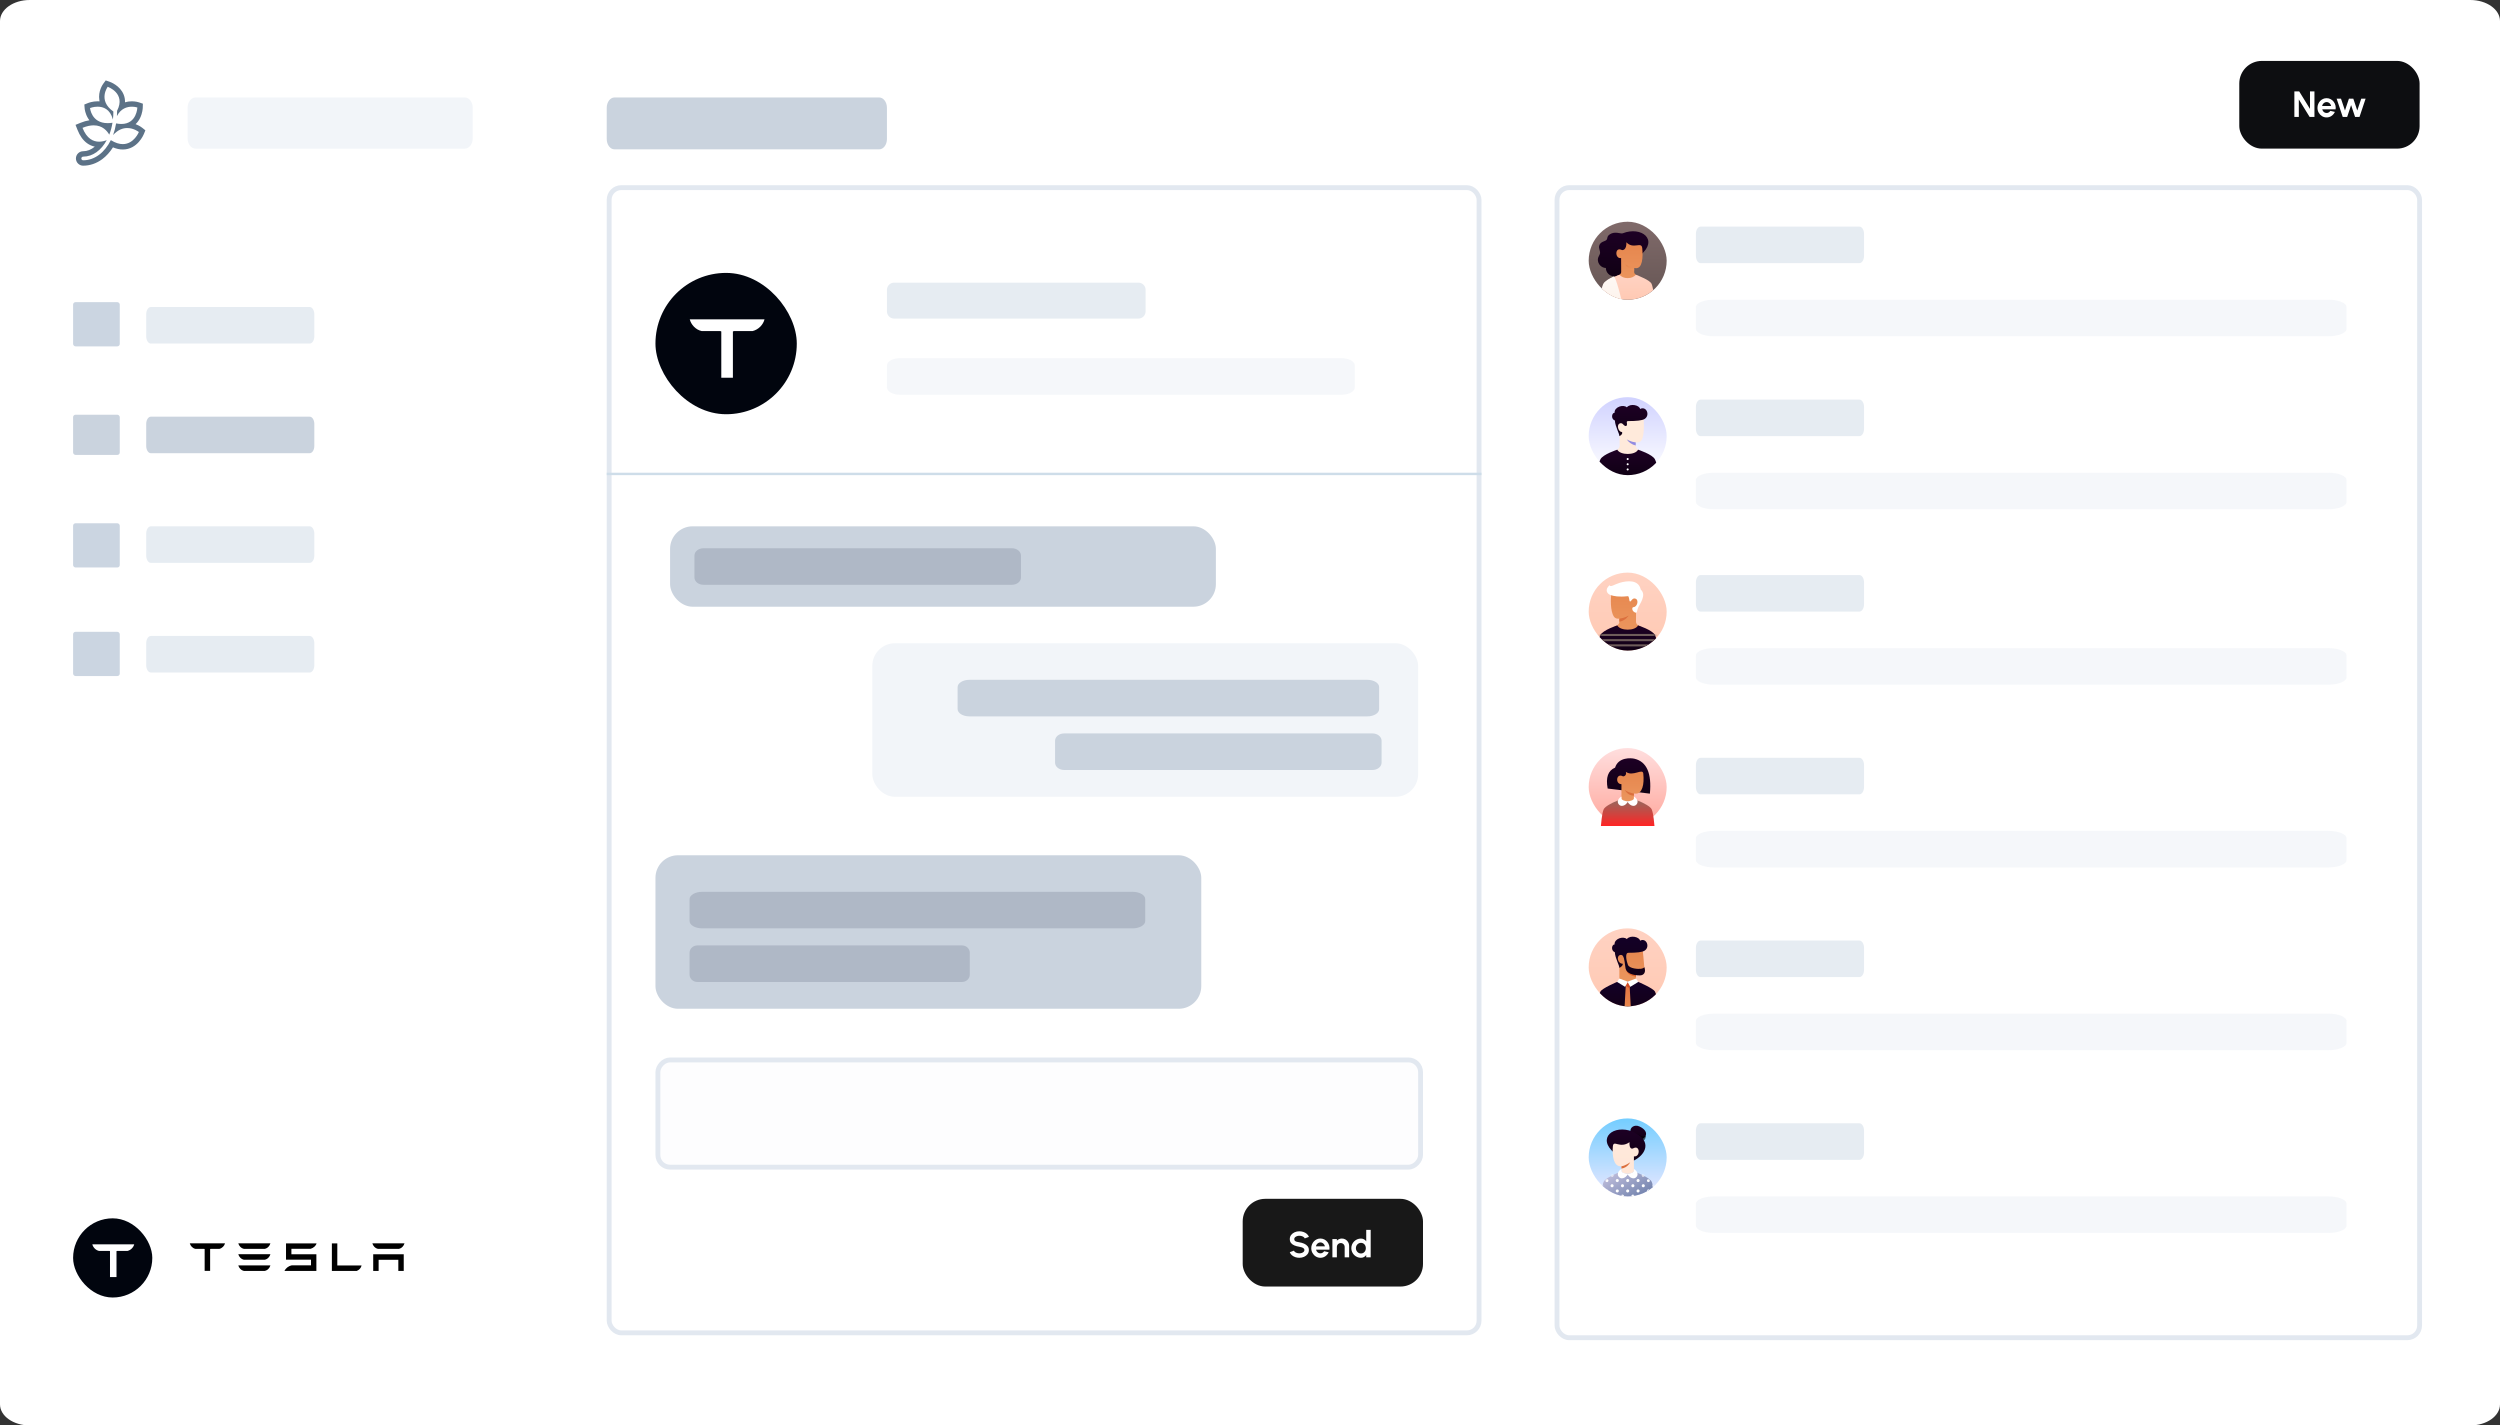 <svg width="1026" height="585" viewBox="0 0 1026 585" fill="none" xmlns="http://www.w3.org/2000/svg">
<rect x="0" y="0" width="1026" height="585" fill="#333333" stroke="none"/>
<path d="M1013.79 0H12.214C5.469 0 0 3.874 0 8.654V576.346C0 581.126 5.469 585 12.214 585H1013.79C1020.53 585 1026 581.126 1026 576.346V8.654C1026 3.874 1020.53 0 1013.79 0Z" fill="white"/>
<rect x="30" y="124" width="19.153" height="18.15" rx="1" fill="#CBD5E1"/>
<rect x="30" y="214.75" width="19.153" height="18.15" rx="1" fill="#CBD5E1"/>
<rect x="30" y="259.3" width="19.153" height="18.15" rx="1" fill="#CBD5E1"/>
<rect x="30" y="170.2" width="19.153" height="16.5" rx="1" fill="#CAD3DE"/>
<rect x="919" y="25" width="74" height="36" rx="9.254" fill="#0D0E11"/>
<path d="M941.607 48V37.5H943.587L948.02 44.693V37.5H949.85V48H947.877L943.437 40.807V48H941.607ZM954.839 48.195C954.149 48.195 953.519 48.017 952.949 47.663C952.384 47.307 951.931 46.83 951.591 46.23C951.256 45.63 951.089 44.968 951.089 44.242C951.089 43.697 951.186 43.188 951.381 42.712C951.576 42.233 951.844 41.812 952.184 41.453C952.529 41.087 952.929 40.803 953.384 40.597C953.839 40.392 954.324 40.29 954.839 40.29C955.424 40.29 955.959 40.415 956.444 40.665C956.934 40.91 957.349 41.248 957.689 41.678C958.029 42.108 958.276 42.597 958.431 43.148C958.586 43.697 958.621 44.273 958.536 44.873H953.054C953.124 45.153 953.239 45.405 953.399 45.63C953.559 45.85 953.761 46.028 954.006 46.163C954.251 46.292 954.529 46.36 954.839 46.365C955.159 46.37 955.449 46.295 955.709 46.14C955.974 45.98 956.194 45.765 956.369 45.495L958.236 45.93C957.931 46.595 957.476 47.14 956.871 47.565C956.266 47.985 955.589 48.195 954.839 48.195ZM952.994 43.5H956.684C956.629 43.2 956.511 42.93 956.331 42.69C956.156 42.445 955.939 42.25 955.679 42.105C955.419 41.96 955.139 41.888 954.839 41.888C954.539 41.888 954.261 41.96 954.006 42.105C953.751 42.245 953.534 42.438 953.354 42.682C953.179 42.922 953.059 43.195 952.994 43.5ZM963.275 48H961.46L958.955 40.5H960.747L962.375 45.352L963.995 40.5H965.802L967.422 45.352L969.05 40.5H970.842L968.337 48H966.522L964.895 43.125L963.275 48Z" fill="white"/>
<rect x="639" y="77" width="354" height="472" rx="5" stroke="#E2E8F0" stroke-width="2"/>
<path d="M763.083 93H697.917C696.858 93 696 94.343 696 96V105C696 106.657 696.858 108 697.917 108H763.083C764.142 108 765 106.657 765 105V96C765 94.343 764.142 93 763.083 93Z" fill="#E6ECF2"/>
<path d="M955.583 123H703.417C699.321 123 696 124.343 696 126V135C696 136.657 699.321 138 703.417 138H955.583C959.679 138 963 136.657 963 135V126C963 124.343 959.679 123 955.583 123Z" fill="#E6ECF2" fill-opacity="0.4"/>
<g clip-path="url(#clip0_124_540)">
<rect x="652" y="91" width="32" height="32" rx="16" fill="url(#paint0_linear_124_540)"/>
<path d="M665.151 113.28C666.075 111.744 668.196 108.8 673.246 104.663C680.866 98.42 673.674 92.71 665.948 95.751C665.121 96.077 662.831 94.774 660.709 96.146C659.341 97.031 659.873 97.725 659.34 98.419C658.808 99.113 656.753 99.072 656.303 100.873C656.036 101.94 656.774 103.058 656.675 103.861C656.577 104.665 655.798 105.389 655.761 106.449C655.745 106.897 655.817 107.343 655.974 107.763C656.13 108.183 656.368 108.568 656.673 108.896C656.979 109.224 657.346 109.489 657.753 109.675C658.161 109.861 658.601 109.965 659.049 109.981C659.053 110.867 659.399 111.716 660.014 112.353C660.63 112.989 661.467 113.363 662.352 113.396C662.919 113.417 663.483 113.295 663.991 113.042C664.495 113.506 664.927 113.652 665.151 113.28Z" fill="url(#paint1_linear_124_540)"/>
<path d="M665.333 111.693C665.333 110.733 665.3 105.998 665.302 105.918C662.666 106.307 662.72 101.293 665.386 102.52C665.973 102.893 667.626 102.52 667.466 99.427C670.346 102.52 673.69 98.912 673.977 101.852C674.368 105.867 673.974 110.068 671.48 110.068C671.207 110.065 670.935 110.038 670.666 109.987V111.693C670.666 112.76 672.586 113.293 672.586 113.293C672.586 113.293 669.27 116.419 667.893 116.401C666.516 116.384 663.413 113.293 663.413 113.293C663.413 113.293 665.333 112.76 665.333 111.693Z" fill="url(#paint2_linear_124_540)"/>
<path style="mix-blend-mode:multiply" opacity="0.7" d="M670.666 109.986C669.343 109.693 668.089 109.146 666.974 108.376C666.974 108.376 667.894 110.626 670.663 111.053L670.666 109.986Z" fill="url(#paint3_linear_124_540)"/>
<path d="M677.814 116.493C678.588 118.213 678.987 123.427 678.987 123.427H657.014C657.014 123.427 657.413 118.213 658.187 116.493C658.865 114.987 663.332 113.257 664.642 112.76C665.398 113.606 666.481 114.147 668 114.147C669.52 114.147 670.603 113.606 671.359 112.76C672.668 113.257 677.136 114.987 677.814 116.493Z" fill="url(#paint4_linear_124_540)"/>
<path d="M657.981 116.528C658.562 115.424 660.472 114.266 662.239 113.485C663.12 113.096 665.76 124.28 665.76 124.28H656.916C656.916 124.28 656.809 118.757 657.981 116.528Z" fill="url(#paint5_linear_124_540)"/>
</g>
<path d="M763.083 164H697.917C696.858 164 696 165.343 696 167V176C696 177.657 696.858 179 697.917 179H763.083C764.142 179 765 177.657 765 176V167C765 165.343 764.142 164 763.083 164Z" fill="#E6ECF2"/>
<path d="M127.083 261H61.917C60.858 261 60 262.343 60 264V273C60 274.657 60.858 276 61.917 276H127.083C128.142 276 129 274.657 129 273V264C129 262.343 128.142 261 127.083 261Z" fill="#E6ECF2"/>
<path d="M127.083 216H61.917C60.858 216 60 217.343 60 219V228C60 229.657 60.858 231 61.917 231H127.083C128.142 231 129 229.657 129 228V219C129 217.343 128.142 216 127.083 216Z" fill="#E6ECF2"/>
<path d="M127.083 171H61.917C60.858 171 60 172.343 60 174V183C60 184.657 60.858 186 61.917 186H127.083C128.142 186 129 184.657 129 183V174C129 172.343 128.142 171 127.083 171Z" fill="#CAD3DE"/>
<path d="M127.083 126H61.917C60.858 126 60 127.343 60 129V138C60 139.657 60.858 141 61.917 141H127.083C128.142 141 129 139.657 129 138V129C129 127.343 128.142 126 127.083 126Z" fill="#E6ECF2"/>
<path d="M955.583 194H703.417C699.321 194 696 195.343 696 197V206C696 207.657 699.321 209 703.417 209H955.583C959.679 209 963 207.657 963 206V197C963 195.343 959.679 194 955.583 194Z" fill="#E6ECF2" fill-opacity="0.4"/>
<path d="M763.083 236H697.917C696.858 236 696 237.343 696 239V248C696 249.657 696.858 251 697.917 251H763.083C764.142 251 765 249.657 765 248V239C765 237.343 764.142 236 763.083 236Z" fill="#E6ECF2"/>
<g clip-path="url(#clip1_124_540)">
<rect x="652" y="235" width="32" height="32" rx="16" fill="url(#paint6_linear_124_540)"/>
<path d="M664.587 255.137C664.574 256.133 663.756 256.887 662.133 257.377C664.089 258.799 666.045 259.937 668 259.937C669.956 259.937 671.911 258.799 673.867 257.377C672.255 256.886 671.437 256.154 671.413 255.18C671.413 255.006 671.425 251.191 671.432 249.526C672.961 247.545 672.399 245.222 671.92 245.28C671.333 245.351 666.245 240.523 665.269 240.275C664.293 240.027 661.813 240.827 661.387 243.053C660.96 245.28 660.782 250.893 662.4 253.133C662.861 253.771 663.597 254.019 664.587 253.88C664.588 254.346 664.587 255.137 664.587 255.137Z" fill="url(#paint7_linear_124_540)"/>
<path d="M664.587 253.88C666.934 253.613 668.427 252.6 668.427 252.6C668.427 252.6 667.147 254.733 664.587 255.16V253.88Z" fill="#DB6F3D"/>
<path d="M672.213 249.56C672.948 247.792 675.893 244.193 673.355 241.953C672.501 237.793 667.787 238.253 664.64 239.213C662.525 239.858 660.928 241.133 660.587 240.173C658.453 241.953 659.522 243.693 660.928 244.193C662.204 244.646 664.363 245.099 668.033 244.673C668.688 244.596 668.551 246.604 668.901 246.821C669.427 247.147 669.835 245.099 671.276 245.714C672.716 246.329 671.861 249.18 670.315 249.18C669.781 249.18 669.515 250.646 670.955 251.34C672 251.853 671.736 250.708 672.213 249.56Z" fill="white"/>
<path d="M679.2 260.633C680.216 262.698 680.8 267.46 680.8 267.46H655.2C655.2 267.46 655.785 262.697 656.8 260.633C657.815 258.569 663.744 256.654 663.744 256.654C664.887 259 671.158 259 672.253 256.653C672.253 256.653 678.185 258.568 679.2 260.633Z" fill="url(#paint8_linear_124_540)"/>
<mask id="mask0_124_540" style="mask-type:alpha" maskUnits="userSpaceOnUse" x="655" y="256" width="26" height="12">
<path d="M679.2 260.633C680.216 262.698 680.8 267.46 680.8 267.46H655.2C655.2 267.46 655.785 262.697 656.8 260.633C657.815 258.569 663.744 256.654 663.744 256.654C664.887 259 671.158 259 672.253 256.653C672.253 256.653 678.185 258.568 679.2 260.633Z" fill="url(#paint9_linear_124_540)"/>
</mask>
<g mask="url(#mask0_124_540)">
<path d="M654.134 265.293V264.44H681.867V265.293H654.134ZM654.134 263.16V262.307H681.867V263.16H654.134ZM654.134 261.027V260.173H681.867V261.027H654.134Z" fill="#6E5C5A"/>
</g>
</g>
<path d="M955.583 266H703.417C699.321 266 696 267.343 696 269V278C696 279.657 699.321 281 703.417 281H955.583C959.679 281 963 279.657 963 278V269C963 267.343 959.679 266 955.583 266Z" fill="#E6ECF2" fill-opacity="0.4"/>
<rect x="652" y="307" width="32" height="32" rx="16" fill="url(#paint10_linear_124_540)"/>
<path d="M677.814 332.067C678.596 333.56 678.987 339 678.987 339H657.014C657.014 339 657.405 333.56 658.187 332.067C659.36 329.827 668 326.947 668 326.947C668 326.947 676.64 329.827 677.814 332.067Z" fill="url(#paint11_linear_124_540)"/>
<path d="M677.117 325.711L659.788 323.616C658.934 319.081 659.947 316.224 662.828 315.044C664.16 310.68 669.344 311.035 670.813 311.391C675.813 312.601 677.914 317.375 677.117 325.711Z" fill="url(#paint12_linear_124_540)"/>
<path d="M665.441 328.227V321.827C662.772 321.787 663.292 317.162 665.974 318.573C666.454 318.787 667.681 318.2 667.254 316.76C670.134 318.893 674.147 315.149 674.401 317.453C674.899 321.988 673.935 325.715 671.376 325.715C671.103 325.725 670.83 325.709 670.561 325.667V328.227C669.726 328.724 668.89 328.973 668.055 328.973C667.22 328.973 666.349 328.724 665.441 328.227Z" fill="url(#paint13_linear_124_540)"/>
<path d="M670.56 325.667V326.52C668.96 326.52 667.716 325.756 666.827 324.227C667.894 324.938 669.138 325.418 670.56 325.667Z" fill="#DB6F3D"/>
<path d="M667.997 328.864C668.727 328.829 670.561 328.452 670.561 327.636V326.947C670.756 326.947 671.316 327.409 671.604 327.8C672.743 329.347 671.48 330.733 670.45 330.733C669.15 330.733 668.289 329.647 668.001 329.125C667.713 329.648 666.851 330.733 665.551 330.733C664.521 330.733 663.258 329.347 664.397 327.8C664.685 327.409 665.245 326.947 665.441 326.947V327.636C665.441 328.452 667.226 328.829 667.997 328.864Z" fill="white"/>
<path d="M763.083 311H697.917C696.858 311 696 312.343 696 314V323C696 324.657 696.858 326 697.917 326H763.083C764.142 326 765 324.657 765 323V314C765 312.343 764.142 311 763.083 311Z" fill="#E6ECF2"/>
<path d="M955.583 341H703.417C699.321 341 696 342.343 696 344V353C696 354.657 699.321 356 703.417 356H955.583C959.679 356 963 354.657 963 353V344C963 342.343 959.679 341 955.583 341Z" fill="#E6ECF2" fill-opacity="0.4"/>
<g clip-path="url(#clip2_124_540)">
<rect x="652" y="381" width="32" height="32" rx="16" fill="url(#paint14_linear_124_540)"/>
<path d="M671.413 399.773V402.12C671.413 402.352 668 403.056 668 403.056C668 403.056 664.587 402.451 664.587 402.12C664.587 401.493 664.599 398.344 664.587 395.42C663.058 393.439 663.058 392.2 664.267 390.92C665.475 389.64 674.08 389 674.08 389C674.08 389 674.725 395.209 674.827 396.893C674.867 397.571 675.307 399.773 673.6 399.773H671.413Z" fill="url(#paint15_linear_124_540)"/>
<path d="M671.413 399.573V400.857C669.127 400.45 667.812 399.591 667.467 398.28C668.462 398.956 669.742 399.382 671.307 399.56C671.342 399.564 671.378 399.568 671.413 399.573Z" fill="#DE6530"/>
<path d="M679.2 406.953C679.877 408.33 680.411 410.605 680.8 413.78H655.2C655.59 410.605 656.123 408.329 656.8 406.953C657.475 405.581 663.734 402.941 663.734 402.941L672.267 402.941C672.267 402.941 678.527 405.584 679.2 406.953Z" fill="url(#paint16_linear_124_540)"/>
<path d="M668.746 403.613L669.28 413.427H666.72L667.253 403.613C667.253 403.613 667.751 403.08 668 403.08C668.249 403.08 668.746 403.613 668.746 403.613Z" fill="url(#paint17_linear_124_540)"/>
<path d="M668.854 405.599L667.197 404.642L667.253 403.613C667.585 403.258 667.834 403.08 668 403.08C668.166 403.08 668.415 403.258 668.746 403.613L668.854 405.599Z" fill="#D24B24"/>
<path d="M668 403.079L666.934 405L663.627 402.973L664.587 401.587L668 402.848L671.414 401.587L672.374 402.973L669.067 405L668 403.079Z" fill="white"/>
<path d="M665.976 392.222C665.637 391.931 665.225 391.735 664.642 392.037C663.261 392.754 664.177 395.521 665.723 395.467C666.256 395.449 666.012 396.511 664.587 397.213C664.587 396.093 662.88 393.32 662.731 390.795C661.014 390.156 661.44 387.597 662.619 387.597C662.431 385.251 666.187 384.04 667.641 385.386C669.12 383.613 672.854 384.52 673.079 386.058C675.646 384.687 677.334 388.626 674.93 390.156C673.941 390.785 671.627 391.024 668.287 391.024C666.684 391.024 667.606 394.776 668.107 395.987C668.747 397.533 672.32 397.747 673.44 397.587C674.315 397.462 674.774 397.107 674.827 396.893C675.627 399.027 674.614 400.307 673.014 400.307C670.294 400.307 667.574 399.507 667.147 397.533C666.807 395.963 666.826 393.428 665.976 392.222Z" fill="url(#paint18_linear_124_540)"/>
</g>
<path d="M763.083 386H697.917C696.858 386 696 387.343 696 389V398C696 399.657 696.858 401 697.917 401H763.083C764.142 401 765 399.657 765 398V389C765 387.343 764.142 386 763.083 386Z" fill="#E6ECF2"/>
<path d="M955.583 416H703.417C699.321 416 696 417.343 696 419V428C696 429.657 699.321 431 703.417 431H955.583C959.679 431 963 429.657 963 428V419C963 417.343 959.679 416 955.583 416Z" fill="#E6ECF2" fill-opacity="0.4"/>
<g clip-path="url(#clip3_124_540)">
<rect x="652" y="459" width="32" height="32" rx="16" fill="url(#paint19_linear_124_540)"/>
<path d="M677.814 484.92C678.596 486.413 678.987 491.853 678.987 491.853H657.014C657.014 491.853 657.405 486.413 658.187 484.92C659.36 482.68 668 479.8 668 479.8C668 479.8 676.64 482.68 677.814 484.92Z" fill="url(#paint20_linear_124_540)"/>
<mask id="mask1_124_540" style="mask-type:alpha" maskUnits="userSpaceOnUse" x="657" y="479" width="22" height="13">
<path d="M677.814 484.92C678.596 486.413 678.987 491.853 678.987 491.853H657.014C657.014 491.853 657.405 486.413 658.187 484.92C659.36 482.68 668 479.8 668 479.8C668 479.8 676.64 482.68 677.814 484.92Z" fill="url(#paint21_linear_124_540)"/>
</mask>
<g mask="url(#mask1_124_540)">
<path d="M678.027 490.893C678.027 490.767 678.064 490.643 678.135 490.538C678.205 490.432 678.305 490.35 678.422 490.302C678.539 490.254 678.667 490.241 678.792 490.266C678.916 490.29 679.03 490.351 679.119 490.441C679.209 490.53 679.27 490.644 679.294 490.768C679.319 490.893 679.306 491.021 679.258 491.138C679.21 491.255 679.128 491.355 679.022 491.425C678.917 491.496 678.793 491.533 678.667 491.533C678.497 491.533 678.334 491.466 678.214 491.346C678.094 491.226 678.027 491.063 678.027 490.893V490.893ZM673.76 490.893C673.76 490.767 673.798 490.643 673.868 490.538C673.938 490.432 674.038 490.35 674.155 490.302C674.272 490.254 674.401 490.241 674.525 490.266C674.649 490.29 674.763 490.351 674.853 490.441C674.942 490.53 675.003 490.644 675.028 490.768C675.052 490.893 675.04 491.021 674.991 491.138C674.943 491.255 674.861 491.355 674.756 491.425C674.65 491.496 674.527 491.533 674.4 491.533C674.23 491.533 674.068 491.466 673.947 491.346C673.827 491.226 673.76 491.063 673.76 490.893ZM669.493 490.893C669.493 490.767 669.531 490.643 669.601 490.538C669.672 490.432 669.771 490.35 669.888 490.302C670.005 490.254 670.134 490.241 670.258 490.266C670.382 490.29 670.496 490.351 670.586 490.441C670.675 490.53 670.736 490.644 670.761 490.768C670.786 490.893 670.773 491.021 670.725 491.138C670.676 491.255 670.594 491.355 670.489 491.425C670.384 491.496 670.26 491.533 670.133 491.533C669.964 491.533 669.801 491.466 669.681 491.346C669.561 491.226 669.493 491.063 669.493 490.893ZM665.227 490.893C665.227 490.767 665.264 490.643 665.335 490.538C665.405 490.432 665.505 490.35 665.622 490.302C665.739 490.254 665.867 490.241 665.992 490.266C666.116 490.29 666.23 490.351 666.319 490.441C666.409 490.53 666.47 490.644 666.494 490.768C666.519 490.893 666.506 491.021 666.458 491.138C666.41 491.255 666.328 491.355 666.222 491.425C666.117 491.496 665.993 491.533 665.867 491.533C665.697 491.533 665.534 491.466 665.414 491.346C665.294 491.226 665.227 491.063 665.227 490.893ZM660.96 490.893C660.96 490.767 660.998 490.643 661.068 490.538C661.138 490.432 661.238 490.35 661.355 490.302C661.472 490.254 661.601 490.241 661.725 490.266C661.849 490.29 661.963 490.351 662.053 490.441C662.142 490.53 662.203 490.644 662.228 490.768C662.252 490.893 662.24 491.021 662.191 491.138C662.143 491.255 662.061 491.355 661.956 491.425C661.85 491.496 661.727 491.533 661.6 491.533C661.43 491.533 661.268 491.466 661.147 491.346C661.027 491.226 660.96 491.063 660.96 490.893ZM656.693 490.893C656.693 490.767 656.731 490.643 656.801 490.538C656.872 490.432 656.971 490.35 657.088 490.302C657.205 490.254 657.334 490.241 657.458 490.266C657.582 490.29 657.696 490.351 657.786 490.441C657.875 490.53 657.936 490.644 657.961 490.768C657.986 490.893 657.973 491.021 657.925 491.138C657.876 491.255 657.794 491.355 657.689 491.425C657.584 491.496 657.46 491.533 657.333 491.533C657.164 491.533 657.001 491.466 656.881 491.346C656.761 491.226 656.693 491.063 656.693 490.893V490.893ZM675.893 488.76C675.893 488.633 675.931 488.51 676.001 488.404C676.072 488.299 676.171 488.217 676.288 488.169C676.405 488.12 676.534 488.108 676.658 488.132C676.782 488.157 676.896 488.218 676.986 488.307C677.075 488.397 677.136 488.511 677.161 488.635C677.186 488.759 677.173 488.888 677.125 489.005C677.076 489.122 676.994 489.222 676.889 489.292C676.784 489.362 676.66 489.4 676.533 489.4C676.364 489.4 676.201 489.333 676.081 489.213C675.961 489.092 675.893 488.93 675.893 488.76ZM671.627 488.76C671.627 488.633 671.664 488.51 671.735 488.404C671.805 488.299 671.905 488.217 672.022 488.169C672.139 488.12 672.267 488.108 672.392 488.132C672.516 488.157 672.63 488.218 672.719 488.307C672.809 488.397 672.87 488.511 672.894 488.635C672.919 488.759 672.906 488.888 672.858 489.005C672.81 489.122 672.728 489.222 672.622 489.292C672.517 489.362 672.393 489.4 672.267 489.4C672.097 489.4 671.934 489.333 671.814 489.213C671.694 489.092 671.627 488.93 671.627 488.76ZM667.36 488.76C667.36 488.633 667.398 488.51 667.468 488.404C667.538 488.299 667.638 488.217 667.755 488.169C667.872 488.12 668.001 488.108 668.125 488.132C668.249 488.157 668.363 488.218 668.453 488.307C668.542 488.397 668.603 488.511 668.628 488.635C668.652 488.759 668.64 488.888 668.591 489.005C668.543 489.122 668.461 489.222 668.356 489.292C668.25 489.362 668.127 489.4 668 489.4C667.83 489.4 667.668 489.333 667.547 489.213C667.427 489.092 667.36 488.93 667.36 488.76V488.76ZM663.093 488.76C663.093 488.633 663.131 488.51 663.201 488.404C663.272 488.299 663.371 488.217 663.488 488.169C663.605 488.12 663.734 488.108 663.858 488.132C663.982 488.157 664.096 488.218 664.186 488.307C664.275 488.397 664.336 488.511 664.361 488.635C664.386 488.759 664.373 488.888 664.325 489.005C664.276 489.122 664.194 489.222 664.089 489.292C663.984 489.362 663.86 489.4 663.733 489.4C663.564 489.4 663.401 489.333 663.281 489.213C663.161 489.092 663.093 488.93 663.093 488.76ZM658.827 488.76C658.827 488.633 658.864 488.51 658.935 488.404C659.005 488.299 659.105 488.217 659.222 488.169C659.339 488.12 659.467 488.108 659.592 488.132C659.716 488.157 659.83 488.218 659.919 488.307C660.009 488.397 660.07 488.511 660.094 488.635C660.119 488.759 660.106 488.888 660.058 489.005C660.01 489.122 659.928 489.222 659.822 489.292C659.717 489.362 659.593 489.4 659.467 489.4C659.297 489.4 659.134 489.333 659.014 489.213C658.894 489.092 658.827 488.93 658.827 488.76ZM678.027 486.627C678.027 486.5 678.064 486.376 678.135 486.271C678.205 486.166 678.305 486.084 678.422 486.035C678.539 485.987 678.667 485.974 678.792 485.999C678.916 486.024 679.03 486.085 679.119 486.174C679.209 486.264 679.27 486.378 679.294 486.502C679.319 486.626 679.306 486.755 679.258 486.872C679.21 486.989 679.128 487.088 679.022 487.159C678.917 487.229 678.793 487.267 678.667 487.267C678.497 487.267 678.334 487.199 678.214 487.079C678.094 486.959 678.027 486.796 678.027 486.627V486.627ZM673.76 486.627C673.76 486.5 673.798 486.376 673.868 486.271C673.938 486.166 674.038 486.084 674.155 486.035C674.272 485.987 674.401 485.974 674.525 485.999C674.649 486.024 674.763 486.085 674.853 486.174C674.942 486.264 675.003 486.378 675.028 486.502C675.052 486.626 675.04 486.755 674.991 486.872C674.943 486.989 674.861 487.088 674.756 487.159C674.65 487.229 674.527 487.267 674.4 487.267C674.23 487.267 674.068 487.199 673.947 487.079C673.827 486.959 673.76 486.796 673.76 486.627ZM669.493 486.627C669.493 486.5 669.531 486.376 669.601 486.271C669.672 486.166 669.771 486.084 669.888 486.035C670.005 485.987 670.134 485.974 670.258 485.999C670.382 486.024 670.496 486.085 670.586 486.174C670.675 486.264 670.736 486.378 670.761 486.502C670.786 486.626 670.773 486.755 670.725 486.872C670.676 486.989 670.594 487.088 670.489 487.159C670.384 487.229 670.26 487.267 670.133 487.267C669.964 487.267 669.801 487.199 669.681 487.079C669.561 486.959 669.493 486.796 669.493 486.627ZM665.227 486.627C665.227 486.5 665.264 486.376 665.335 486.271C665.405 486.166 665.505 486.084 665.622 486.035C665.739 485.987 665.867 485.974 665.992 485.999C666.116 486.024 666.23 486.085 666.319 486.174C666.409 486.264 666.47 486.378 666.494 486.502C666.519 486.626 666.506 486.755 666.458 486.872C666.41 486.989 666.328 487.088 666.222 487.159C666.117 487.229 665.993 487.267 665.867 487.267C665.697 487.267 665.534 487.199 665.414 487.079C665.294 486.959 665.227 486.796 665.227 486.627ZM660.96 486.627C660.96 486.5 660.998 486.376 661.068 486.271C661.138 486.166 661.238 486.084 661.355 486.035C661.472 485.987 661.601 485.974 661.725 485.999C661.849 486.024 661.963 486.085 662.053 486.174C662.142 486.264 662.203 486.378 662.228 486.502C662.252 486.626 662.24 486.755 662.191 486.872C662.143 486.989 662.061 487.088 661.956 487.159C661.85 487.229 661.727 487.267 661.6 487.267C661.43 487.267 661.268 487.199 661.147 487.079C661.027 486.959 660.96 486.796 660.96 486.627ZM656.693 486.627C656.693 486.5 656.731 486.376 656.801 486.271C656.872 486.166 656.971 486.084 657.088 486.035C657.205 485.987 657.334 485.974 657.458 485.999C657.582 486.024 657.696 486.085 657.786 486.174C657.875 486.264 657.936 486.378 657.961 486.502C657.986 486.626 657.973 486.755 657.925 486.872C657.876 486.989 657.794 487.088 657.689 487.159C657.584 487.229 657.46 487.267 657.333 487.267C657.164 487.267 657.001 487.199 656.881 487.079C656.761 486.959 656.693 486.796 656.693 486.627V486.627ZM675.893 484.493C675.893 484.367 675.931 484.243 676.001 484.138C676.072 484.032 676.171 483.95 676.288 483.902C676.405 483.854 676.534 483.841 676.658 483.866C676.782 483.89 676.896 483.951 676.986 484.041C677.075 484.13 677.136 484.244 677.161 484.368C677.186 484.493 677.173 484.621 677.125 484.738C677.076 484.855 676.994 484.955 676.889 485.025C676.784 485.096 676.66 485.133 676.533 485.133C676.364 485.133 676.201 485.066 676.081 484.946C675.961 484.826 675.893 484.663 675.893 484.493ZM671.627 484.493C671.627 484.367 671.664 484.243 671.735 484.138C671.805 484.032 671.905 483.95 672.022 483.902C672.139 483.854 672.267 483.841 672.392 483.866C672.516 483.89 672.63 483.951 672.719 484.041C672.809 484.13 672.87 484.244 672.894 484.368C672.919 484.493 672.906 484.621 672.858 484.738C672.81 484.855 672.728 484.955 672.622 485.025C672.517 485.096 672.393 485.133 672.267 485.133C672.097 485.133 671.934 485.066 671.814 484.946C671.694 484.826 671.627 484.663 671.627 484.493ZM667.36 484.493C667.36 484.367 667.398 484.243 667.468 484.138C667.538 484.032 667.638 483.95 667.755 483.902C667.872 483.854 668.001 483.841 668.125 483.866C668.249 483.89 668.363 483.951 668.453 484.041C668.542 484.13 668.603 484.244 668.628 484.368C668.652 484.493 668.64 484.621 668.591 484.738C668.543 484.855 668.461 484.955 668.356 485.025C668.25 485.096 668.127 485.133 668 485.133C667.83 485.133 667.668 485.066 667.547 484.946C667.427 484.826 667.36 484.663 667.36 484.493V484.493ZM663.093 484.493C663.093 484.367 663.131 484.243 663.201 484.138C663.272 484.032 663.371 483.95 663.488 483.902C663.605 483.854 663.734 483.841 663.858 483.866C663.982 483.89 664.096 483.951 664.186 484.041C664.275 484.13 664.336 484.244 664.361 484.368C664.386 484.493 664.373 484.621 664.325 484.738C664.276 484.855 664.194 484.955 664.089 485.025C663.984 485.096 663.86 485.133 663.733 485.133C663.564 485.133 663.401 485.066 663.281 484.946C663.161 484.826 663.093 484.663 663.093 484.493ZM658.827 484.493C658.827 484.367 658.864 484.243 658.935 484.138C659.005 484.032 659.105 483.95 659.222 483.902C659.339 483.854 659.467 483.841 659.592 483.866C659.716 483.89 659.83 483.951 659.919 484.041C660.009 484.13 660.07 484.244 660.094 484.368C660.119 484.493 660.106 484.621 660.058 484.738C660.01 484.855 659.928 484.955 659.822 485.025C659.717 485.096 659.593 485.133 659.467 485.133C659.297 485.133 659.134 485.066 659.014 484.946C658.894 484.826 658.827 484.663 658.827 484.493ZM678.027 482.36C678.027 482.233 678.064 482.11 678.135 482.004C678.205 481.899 678.305 481.817 678.422 481.769C678.539 481.72 678.667 481.708 678.792 481.732C678.916 481.757 679.03 481.818 679.119 481.907C679.209 481.997 679.27 482.111 679.294 482.235C679.319 482.359 679.306 482.488 679.258 482.605C679.21 482.722 679.128 482.822 679.022 482.892C678.917 482.962 678.793 483 678.667 483C678.497 483 678.334 482.933 678.214 482.813C678.094 482.692 678.027 482.53 678.027 482.36V482.36ZM673.76 482.36C673.76 482.233 673.798 482.11 673.868 482.004C673.938 481.899 674.038 481.817 674.155 481.769C674.272 481.72 674.401 481.708 674.525 481.732C674.649 481.757 674.763 481.818 674.853 481.907C674.942 481.997 675.003 482.111 675.028 482.235C675.052 482.359 675.04 482.488 674.991 482.605C674.943 482.722 674.861 482.822 674.756 482.892C674.65 482.962 674.527 483 674.4 483C674.23 483 674.068 482.933 673.947 482.813C673.827 482.692 673.76 482.53 673.76 482.36V482.36ZM660.96 482.36C660.96 482.233 660.998 482.11 661.068 482.004C661.138 481.899 661.238 481.817 661.355 481.769C661.472 481.72 661.601 481.708 661.725 481.732C661.849 481.757 661.963 481.818 662.053 481.907C662.142 481.997 662.203 482.111 662.228 482.235C662.252 482.359 662.24 482.488 662.191 482.605C662.143 482.722 662.061 482.822 661.956 482.892C661.85 482.962 661.727 483 661.6 483C661.43 483 661.268 482.933 661.147 482.813C661.027 482.692 660.96 482.53 660.96 482.36V482.36ZM656.693 482.36C656.693 482.233 656.731 482.11 656.801 482.004C656.872 481.899 656.971 481.817 657.088 481.769C657.205 481.72 657.334 481.708 657.458 481.732C657.582 481.757 657.696 481.818 657.786 481.907C657.875 481.997 657.936 482.111 657.961 482.235C657.986 482.359 657.973 482.488 657.925 482.605C657.876 482.722 657.794 482.822 657.689 482.892C657.584 482.962 657.46 483 657.333 483C657.164 483 657.001 482.933 656.881 482.813C656.761 482.692 656.693 482.53 656.693 482.36V482.36Z" fill="white"/>
</g>
<path d="M669.159 464.621C668.732 462.755 670.755 461.322 672.839 462.306C677.746 464.621 674.827 467.853 673.013 467.64C671.2 467.427 669.586 466.488 669.159 464.621Z" fill="url(#paint22_linear_124_540)"/>
<path opacity="0.6" d="M670.934 464.92C670.934 464.92 674.56 467.267 675.467 465.987C675.56 466.521 675.13 468.031 674.454 468.013C672.429 467.961 670.934 464.92 670.934 464.92Z" fill="black"/>
<path d="M670.347 476.387C668.055 477.487 667.721 477.428 662.667 473.293C655.04 467.053 662.24 461.347 669.973 464.387C678.347 468.067 675.541 473.891 670.347 476.387Z" fill="url(#paint23_linear_124_540)"/>
<path d="M670.56 480.76C669.778 482.04 666.222 482.04 665.44 480.76V478.627C665.44 478.627 665.092 478.637 664.854 478.627C662.358 478.52 661.525 474.506 661.916 470.492C662.203 467.552 664.694 471.587 668.747 468.76C668.587 471.853 669.92 471.533 670.507 471.16C673.174 469.933 673.196 474.962 670.56 474.573V480.76Z" fill="url(#paint24_linear_124_540)"/>
<path d="M665.441 478.626C666.88 478.519 669.027 477.015 669.027 477.015C669.027 477.015 668 479.212 665.441 479.586L665.441 478.626Z" fill="#DB6F3D"/>
<path d="M670.561 480.489V479.8C670.756 479.8 671.316 480.262 671.604 480.653C672.743 482.2 671.48 483.587 670.45 483.587C669.15 483.587 668.289 482.501 668.001 481.978C667.713 482.501 666.851 483.587 665.551 483.587C664.521 483.587 663.258 482.2 664.397 480.653C664.685 480.262 665.245 479.8 665.441 479.8V480.489C665.441 481.305 667.226 481.683 667.997 481.717C668.727 481.683 670.561 481.305 670.561 480.489Z" fill="white"/>
</g>
<path d="M763.083 461H697.917C696.858 461 696 462.343 696 464V473C696 474.657 696.858 476 697.917 476H763.083C764.142 476 765 474.657 765 473V464C765 462.343 764.142 461 763.083 461Z" fill="#E6ECF2"/>
<path d="M955.583 491H703.417C699.321 491 696 492.343 696 494V503C696 504.657 699.321 506 703.417 506H955.583C959.679 506 963 504.657 963 503V494C963 492.343 959.679 491 955.583 491Z" fill="#E6ECF2" fill-opacity="0.4"/>
<g clip-path="url(#clip4_124_540)">
<rect x="652" y="163" width="32" height="32" rx="16" fill="url(#paint25_linear_124_540)"/>
<path d="M671.307 181.56V182.84C671.307 184.547 673.76 185.293 673.76 185.293C673.76 185.293 670.934 187.427 668 187.427C665.067 187.427 662.24 185.293 662.24 185.293C662.24 185.293 664.713 184.547 664.694 182.84C664.674 181.133 664.687 180.131 664.674 177.207C663.146 175.225 663.244 173.895 664.08 172.96C666.88 169.827 674.507 170.893 674.507 170.893C674.507 170.893 675.219 178.573 673.6 180.813C672.907 181.773 671.307 181.56 671.307 181.56Z" fill="url(#paint26_linear_124_540)"/>
<path style="mix-blend-mode:multiply" opacity="0.6" d="M671.307 181.56C668.96 181.293 667.573 180.28 667.573 180.28C668.449 181.575 669.783 182.49 671.307 182.84V181.56Z" fill="url(#paint27_linear_124_540)"/>
<path d="M679.2 188.526C680.216 190.591 680.8 195.353 680.8 195.353H655.2C655.2 195.353 655.785 190.59 656.8 188.526C657.815 186.462 663.744 184.547 663.744 184.547C664.887 186.893 671.158 186.893 672.253 184.547C672.253 184.547 678.185 186.461 679.2 188.526Z" fill="url(#paint28_linear_124_540)"/>
<path d="M667.573 192.653C667.573 192.569 667.598 192.486 667.645 192.416C667.692 192.346 667.759 192.291 667.837 192.259C667.915 192.227 668 192.218 668.083 192.235C668.166 192.251 668.242 192.292 668.302 192.352C668.361 192.411 668.402 192.487 668.418 192.57C668.435 192.653 668.426 192.739 668.394 192.817C668.362 192.895 668.307 192.961 668.237 193.008C668.167 193.055 668.084 193.08 668 193.08C667.887 193.08 667.778 193.035 667.698 192.955C667.618 192.875 667.573 192.766 667.573 192.653ZM667.573 190.52C667.573 190.436 667.598 190.353 667.645 190.283C667.692 190.213 667.759 190.158 667.837 190.126C667.915 190.093 668 190.085 668.083 190.101C668.166 190.118 668.242 190.159 668.302 190.218C668.361 190.278 668.402 190.354 668.418 190.437C668.435 190.519 668.426 190.605 668.394 190.683C668.362 190.761 668.307 190.828 668.237 190.875C668.167 190.922 668.084 190.947 668 190.947C667.887 190.947 667.778 190.902 667.698 190.822C667.618 190.742 667.573 190.633 667.573 190.52ZM667.573 188.387C667.573 188.302 667.598 188.22 667.645 188.15C667.692 188.079 667.759 188.025 667.837 187.992C667.915 187.96 668 187.952 668.083 187.968C668.166 187.985 668.242 188.025 668.302 188.085C668.361 188.145 668.402 188.221 668.418 188.303C668.435 188.386 668.426 188.472 668.394 188.55C668.362 188.628 668.307 188.695 668.237 188.741C668.167 188.788 668.084 188.813 668 188.813C667.887 188.813 667.778 188.768 667.698 188.688C667.618 188.608 667.573 188.5 667.573 188.387V188.387Z" fill="white"/>
<path d="M665.991 174.009C665.651 173.718 665.239 173.521 664.657 173.824C663.275 174.541 664.321 177.293 665.547 177.293C665.867 177.293 666.026 178.298 664.602 179C664.602 177.88 662.895 175.107 662.746 172.582C661.028 171.942 661.455 169.384 662.634 169.384C662.446 167.038 666.202 165.827 667.656 167.173C669.135 165.4 672.868 166.307 673.094 167.845C675.661 166.474 677.348 170.413 674.945 171.942C673.956 172.572 671.642 172.811 668.302 172.811C667.797 172.811 667.515 172.937 667.656 173.56C667.929 174.768 667.295 175.529 665.991 174.009Z" fill="url(#paint29_linear_124_540)"/>
</g>
<path d="M360.806 40H252.194C250.43 40 249 41.907 249 44.259V57.037C249 59.389 250.43 61.296 252.194 61.296H360.806C362.57 61.296 364 59.389 364 57.037V44.259C364 41.907 362.57 40 360.806 40Z" fill="#CAD3DE"/>
<path d="M190.75 40H80.25C78.455 40 77 41.88 77 44.2V56.8C77 59.12 78.455 61 80.25 61H190.75C192.545 61 194 59.12 194 56.8V44.2C194 41.88 192.545 40 190.75 40Z" fill="#F2F5F9"/>
<rect x="250" y="77" width="357" height="470" rx="5" stroke="#E2E8F0" stroke-width="2"/>
<rect x="1" y="-1" width="313" height="44" rx="5" transform="matrix(1 0 0 -1 269 478)" fill="#E6ECF2" fill-opacity="0.1" stroke="#E2E8F0" stroke-width="2"/>
<rect x="510" y="492" width="74" height="36" rx="9.254" fill="#181818"/>
<rect x="275" y="216" width="224" height="33" rx="9.254" fill="#CAD3DE"/>
<path d="M415.278 225H288.722C286.666 225 285 226.343 285 228V237C285 238.657 286.666 240 288.722 240H415.278C417.334 240 419 238.657 419 237V228C419 226.343 417.334 225 415.278 225Z" fill="#AFB8C6"/>
<path d="M563.278 280H436.722C434.666 280 433 281.343 433 283V292C433 293.657 434.666 295 436.722 295H563.278C565.334 295 567 293.657 567 292V283C567 281.343 565.334 280 563.278 280Z" fill="#E6ECF2" fill-opacity="0.4"/>
<rect x="358" y="264" width="224" height="63" rx="9.254" fill="#F2F5F9"/>
<rect x="269" y="351" width="224" height="63" rx="9.254" fill="#CAD3DE"/>
<path d="M533.248 516.195C532.668 516.195 532.111 516.105 531.576 515.925C531.046 515.74 530.581 515.477 530.181 515.137C529.781 514.792 529.493 514.38 529.318 513.9L531.036 513.27C531.106 513.47 531.248 513.652 531.463 513.817C531.678 513.982 531.941 514.115 532.251 514.215C532.561 514.315 532.893 514.365 533.248 514.365C533.613 514.365 533.953 514.31 534.268 514.2C534.588 514.085 534.846 513.927 535.041 513.727C535.236 513.522 535.333 513.285 535.333 513.015C535.333 512.74 535.231 512.515 535.026 512.34C534.821 512.16 534.558 512.017 534.238 511.912C533.918 511.807 533.588 511.727 533.248 511.672C532.503 511.557 531.836 511.38 531.246 511.14C530.656 510.9 530.188 510.567 529.843 510.142C529.503 509.717 529.333 509.167 529.333 508.492C529.333 507.857 529.516 507.302 529.881 506.827C530.246 506.352 530.726 505.982 531.321 505.717C531.916 505.452 532.558 505.32 533.248 505.32C533.823 505.32 534.378 505.41 534.913 505.59C535.448 505.77 535.916 506.032 536.316 506.377C536.721 506.722 537.011 507.137 537.186 507.622L535.461 508.245C535.391 508.045 535.248 507.863 535.033 507.698C534.818 507.532 534.556 507.402 534.246 507.307C533.936 507.207 533.603 507.157 533.248 507.157C532.893 507.152 532.556 507.21 532.236 507.33C531.921 507.445 531.663 507.602 531.463 507.802C531.263 508.002 531.163 508.232 531.163 508.492C531.163 508.827 531.256 509.08 531.441 509.25C531.631 509.42 531.883 509.545 532.198 509.625C532.513 509.7 532.863 509.77 533.248 509.835C533.948 509.945 534.596 510.13 535.191 510.39C535.786 510.65 536.263 510.997 536.623 511.432C536.983 511.862 537.163 512.39 537.163 513.015C537.163 513.65 536.983 514.207 536.623 514.687C536.263 515.162 535.786 515.532 535.191 515.797C534.596 516.063 533.948 516.195 533.248 516.195ZM541.894 516.195C541.204 516.195 540.574 516.017 540.004 515.662C539.439 515.307 538.987 514.83 538.647 514.23C538.312 513.63 538.144 512.967 538.144 512.242C538.144 511.697 538.242 511.187 538.437 510.712C538.632 510.232 538.899 509.812 539.239 509.452C539.584 509.087 539.984 508.802 540.439 508.597C540.894 508.392 541.379 508.29 541.894 508.29C542.479 508.29 543.014 508.415 543.499 508.665C543.989 508.91 544.404 509.247 544.744 509.677C545.084 510.107 545.332 510.597 545.487 511.147C545.642 511.697 545.677 512.272 545.592 512.872H540.109C540.179 513.152 540.294 513.405 540.454 513.63C540.614 513.85 540.817 514.027 541.062 514.162C541.307 514.292 541.584 514.36 541.894 514.365C542.214 514.37 542.504 514.295 542.764 514.14C543.029 513.98 543.249 513.765 543.424 513.495L545.292 513.93C544.987 514.595 544.532 515.14 543.927 515.565C543.322 515.985 542.644 516.195 541.894 516.195ZM540.049 511.5H543.739C543.684 511.2 543.567 510.93 543.387 510.69C543.212 510.445 542.994 510.25 542.734 510.105C542.474 509.96 542.194 509.887 541.894 509.887C541.594 509.887 541.317 509.96 541.062 510.105C540.807 510.245 540.589 510.437 540.409 510.682C540.234 510.922 540.114 511.195 540.049 511.5ZM553.682 511.26V516H551.852V511.74C551.852 511.445 551.78 511.177 551.635 510.937C551.49 510.692 551.295 510.5 551.05 510.36C550.81 510.215 550.542 510.142 550.247 510.142C549.952 510.142 549.682 510.215 549.437 510.36C549.197 510.5 549.005 510.692 548.86 510.937C548.72 511.177 548.65 511.445 548.65 511.74V516H546.82L546.812 508.5H548.642L548.65 509.167C548.905 508.897 549.21 508.685 549.565 508.53C549.92 508.37 550.302 508.29 550.712 508.29C551.257 508.29 551.755 508.425 552.205 508.695C552.655 508.96 553.012 509.317 553.277 509.767C553.547 510.212 553.682 510.71 553.682 511.26ZM560.7 504.75H562.53V516H560.7V515.062C560.46 515.397 560.157 515.67 559.792 515.88C559.427 516.09 559.005 516.195 558.525 516.195C557.98 516.195 557.47 516.093 556.995 515.887C556.52 515.682 556.1 515.4 555.735 515.04C555.375 514.675 555.092 514.255 554.887 513.78C554.682 513.305 554.58 512.795 554.58 512.25C554.58 511.705 554.682 511.195 554.887 510.72C555.092 510.245 555.375 509.827 555.735 509.467C556.1 509.102 556.52 508.817 556.995 508.612C557.47 508.407 557.98 508.305 558.525 508.305C559.005 508.305 559.427 508.41 559.792 508.62C560.157 508.825 560.46 509.097 560.7 509.437V504.75ZM558.547 514.432C558.937 514.432 559.282 514.335 559.582 514.14C559.882 513.945 560.117 513.682 560.287 513.352C560.457 513.017 560.542 512.65 560.542 512.25C560.542 511.845 560.457 511.477 560.287 511.147C560.117 510.812 559.88 510.547 559.575 510.352C559.275 510.157 558.932 510.06 558.547 510.06C558.162 510.06 557.81 510.16 557.49 510.36C557.175 510.555 556.922 510.817 556.732 511.147C556.547 511.477 556.455 511.845 556.455 512.25C556.455 512.655 556.55 513.022 556.74 513.352C556.93 513.682 557.182 513.945 557.497 514.14C557.817 514.335 558.167 514.432 558.547 514.432Z" fill="white"/>
<path d="M563.278 301H436.722C434.666 301 433 302.343 433 304V313C433 314.657 434.666 316 436.722 316H563.278C565.334 316 567 314.657 567 313V304C567 302.343 565.334 301 563.278 301Z" fill="#CAD3DE"/>
<path d="M561.194 279H397.806C395.152 279 393 280.343 393 282V291C393 292.657 395.152 294 397.806 294H561.194C563.848 294 566 292.657 566 291V282C566 280.343 563.848 279 561.194 279Z" fill="#CAD3DE"/>
<path d="M464.806 366H288.194C285.326 366 283 367.343 283 369V378C283 379.657 285.326 381 288.194 381H464.806C467.674 381 470 379.657 470 378V369C470 367.343 467.674 366 464.806 366Z" fill="#AFB8C6"/>
<path d="M394.806 388H286.194C284.43 388 283 389.343 283 391V400C283 401.657 284.43 403 286.194 403H394.806C396.57 403 398 401.657 398 400V391C398 389.343 396.57 388 394.806 388Z" fill="#AFB8C6"/>
<path d="M467.209 116H366.949C365.32 116 364 117.32 364 118.949V127.795C364 129.424 365.32 130.744 366.949 130.744H467.209C468.837 130.744 470.157 129.424 470.157 127.795V118.949C470.157 117.32 468.837 116 467.209 116Z" fill="#E6ECF2"/>
<path d="M550.667 147H369.333C366.388 147 364 148.343 364 150V159C364 160.657 366.388 162 369.333 162H550.667C553.612 162 556 160.657 556 159V150C556 148.343 553.612 147 550.667 147Z" fill="#E6ECF2" fill-opacity="0.4"/>
<line x1="249" y1="194.5" x2="608" y2="194.5" stroke="#CEDDE9"/>
<path d="M153.166 514.747V521.578H155.388V517.03H163.473V521.578H165.693V514.759L153.166 514.747ZM155.14 512.538H163.682C164.869 512.305 165.751 511.273 166 510.274H152.823C153.069 511.273 153.964 512.305 155.14 512.538ZM146.438 521.582C147.558 521.114 148.161 520.304 148.391 519.357H138.428L138.434 510.28L136.2 510.286V521.582H146.438ZM119.591 512.507H127.48C128.669 512.167 129.668 511.273 129.911 510.283H117.379V516.958H127.636V519.301L119.591 519.307C118.33 519.654 117.261 520.489 116.727 521.591L117.379 521.58H129.84V514.739H119.591V512.507ZM100.115 512.529H108.655C109.843 512.295 110.726 511.264 110.973 510.264H97.797C98.043 511.264 98.939 512.295 100.115 512.529ZM100.115 516.993H108.655C109.843 516.762 110.726 515.73 110.973 514.73H97.797C98.043 515.73 98.939 516.762 100.115 516.993ZM100.115 521.581H108.655C109.843 521.348 110.726 520.316 110.973 519.317H97.797C98.043 520.316 98.939 521.348 100.115 521.581ZM77.899 510.292C78.156 511.279 79.023 512.288 80.212 512.541H83.807L83.99 512.612V521.556H86.235V512.612L86.439 512.541H90.037C91.239 512.235 92.087 511.279 92.34 510.292V510.27H77.899V510.292Z" fill="black"/>
<path d="M44.203 35.622C44.203 35.622 51.788 38.225 48.052 45.474C48.03 45.519 48.042 45.794 48.042 45.895C48.047 46.489 48.018 47.072 47.986 47.656C49.62 44.452 52.22 43.79 54.093 43.79C55.414 43.79 56.372 44.12 56.372 44.12C56.372 44.12 56.17 50.879 49.822 50.879C49.164 50.879 48.441 50.808 47.645 50.648C47.372 52.337 46.96 53.935 46.413 55.42C48.41 53.216 50.458 52.544 52.217 52.544C54.96 52.544 56.993 54.181 56.993 54.181C56.993 54.181 55 59.143 50.393 59.143C49.001 59.143 47.372 58.69 45.486 57.51C42.992 62.543 38.889 65.779 34.142 65.786H34.137C33.714 65.786 33.378 65.454 33.378 65.038C33.378 64.622 33.714 64.282 34.14 64.282C38.09 64.277 41.553 61.659 43.806 57.518C42.958 57.848 41.859 58.148 40.671 58.148C38.317 58.148 35.618 56.964 33.859 52.465C35.633 51.736 37.154 51.441 38.453 51.441C42.063 51.441 43.961 53.718 44.841 55.272C45.432 53.77 45.881 52.128 46.162 50.377C45.445 50.49 44.784 50.539 44.173 50.539C37.469 50.539 36.957 44.339 36.957 44.339C36.957 44.339 38.342 43.783 40.079 43.783C42.334 43.783 45.181 44.723 46.342 49.05C46.455 48.025 46.532 46.974 46.527 45.898C46.527 45.856 46.514 45.758 46.497 45.745C40.042 41.214 44.2 35.625 44.2 35.625M43.387 33.002L42.421 34.303C42.189 34.613 40.183 37.44 40.772 41.084C40.799 41.256 40.834 41.429 40.87 41.599C40.612 41.579 40.348 41.569 40.079 41.569C37.975 41.569 36.311 42.214 36.129 42.286L34.611 42.896L34.746 44.524C34.763 44.738 34.953 46.664 36.168 48.611C36.321 48.858 36.493 49.109 36.688 49.36C35.515 49.54 34.285 49.889 33.016 50.411L31 51.239L31.794 53.268C32.757 55.733 34.086 57.589 35.742 58.786C36.708 59.483 37.765 59.95 38.904 60.184C37.452 61.401 35.818 62.061 34.135 62.063C32.496 62.063 31.158 63.395 31.158 65.035C31.158 66.675 32.493 68 34.135 68C36.912 67.995 39.623 67.064 41.982 65.306C43.638 64.073 45.127 62.423 46.361 60.47C47.739 61.059 49.087 61.357 50.391 61.357C56.429 61.357 58.945 55.265 59.049 55.004L59.66 53.482L58.383 52.453C58.216 52.317 57.2 51.532 55.638 50.953C56.365 50.278 56.979 49.453 57.462 48.488C58.494 46.422 58.581 44.408 58.588 44.187L58.637 42.556L57.092 42.025C56.959 41.978 55.736 41.574 54.09 41.574C53.104 41.574 52.173 41.714 51.303 41.985C51.34 40.887 51.155 39.831 50.748 38.821C49.255 35.105 45.358 33.677 44.92 33.527L43.387 33V33.002Z" fill="#5C7287"/>
<rect x="30" y="500" width="32.503" height="32.503" rx="16.252" fill="#01050E"/>
<path d="M40.645 513.381C39.23 513.08 38.199 511.88 37.894 510.705V510.679H55.074V510.705C54.774 511.88 53.764 513.018 52.334 513.381H48.053L47.811 513.466V524.107H45.14V513.466L44.922 513.381H40.645Z" fill="white"/>
<rect x="269" y="112" width="58" height="58" rx="29" fill="#01050E"/>
<path d="M287.996 135.878C285.471 135.341 283.631 133.199 283.086 131.103V131.057H313.743V131.103C313.207 133.199 311.407 135.23 308.853 135.878H301.215L300.782 136.03V155.018H296.017V136.03L295.628 135.878H287.996Z" fill="white"/>
<defs>
<linearGradient id="paint0_linear_124_540" x1="668" y1="91" x2="668" y2="123" gradientUnits="userSpaceOnUse">
<stop stop-color="#806A6A"/>
<stop offset="1" stop-color="#665654"/>
</linearGradient>
<linearGradient id="paint1_linear_124_540" x1="666.412" y1="94.77" x2="665.755" y2="113.524" gradientUnits="userSpaceOnUse">
<stop stop-color="#1D0024"/>
<stop offset="1" stop-color="#100014"/>
</linearGradient>
<linearGradient id="paint2_linear_124_540" x1="668.731" y1="99.427" x2="668.731" y2="116.402" gradientUnits="userSpaceOnUse">
<stop stop-color="#E6864E"/>
<stop offset="1" stop-color="#EB965E"/>
</linearGradient>
<linearGradient id="paint3_linear_124_540" x1="667.671" y1="108.879" x2="668.224" y2="111.368" gradientUnits="userSpaceOnUse">
<stop stop-color="#E68349"/>
<stop offset="1" stop-color="#F09960"/>
</linearGradient>
<linearGradient id="paint4_linear_124_540" x1="668" y1="123.427" x2="668" y2="112.76" gradientUnits="userSpaceOnUse">
<stop stop-color="#FFC9B3"/>
<stop offset="1" stop-color="#FFD2C2"/>
</linearGradient>
<linearGradient id="paint5_linear_124_540" x1="661.337" y1="124.28" x2="661.337" y2="113.475" gradientUnits="userSpaceOnUse">
<stop stop-color="#FCF2EB"/>
<stop offset="1" stop-color="#FFF9F5"/>
</linearGradient>
<linearGradient id="paint6_linear_124_540" x1="668" y1="267" x2="668" y2="235" gradientUnits="userSpaceOnUse">
<stop stop-color="#FFC9B3"/>
<stop offset="1" stop-color="#FFD2C2"/>
</linearGradient>
<linearGradient id="paint7_linear_124_540" x1="667.48" y1="240.232" x2="667.48" y2="259.937" gradientUnits="userSpaceOnUse">
<stop stop-color="#E6864E"/>
<stop offset="1" stop-color="#EB965E"/>
</linearGradient>
<linearGradient id="paint8_linear_124_540" x1="668" y1="256.653" x2="668" y2="267.46" gradientUnits="userSpaceOnUse">
<stop stop-color="#1D0024"/>
<stop offset="1" stop-color="#100014"/>
</linearGradient>
<linearGradient id="paint9_linear_124_540" x1="668" y1="256.653" x2="668" y2="267.46" gradientUnits="userSpaceOnUse">
<stop stop-color="#1D0024"/>
<stop offset="1" stop-color="#100014"/>
</linearGradient>
<linearGradient id="paint10_linear_124_540" x1="668" y1="307" x2="668" y2="339" gradientUnits="userSpaceOnUse">
<stop stop-color="#FFDEDE"/>
<stop offset="1" stop-color="#FFA89D"/>
</linearGradient>
<linearGradient id="paint11_linear_124_540" x1="668" y1="339" x2="668" y2="326.947" gradientUnits="userSpaceOnUse">
<stop stop-color="#FF2424"/>
<stop offset="0.823" stop-color="#9D645A"/>
<stop offset="1" stop-color="#FFD2C2"/>
<stop offset="1" stop-color="#4D2F2F"/>
</linearGradient>
<linearGradient id="paint12_linear_124_540" x1="668.388" y1="311.196" x2="668.388" y2="325.711" gradientUnits="userSpaceOnUse">
<stop stop-color="#1D0024"/>
<stop offset="1" stop-color="#100014"/>
</linearGradient>
<linearGradient id="paint13_linear_124_540" x1="669.105" y1="316.673" x2="669.105" y2="328.973" gradientUnits="userSpaceOnUse">
<stop stop-color="#E6864E"/>
<stop offset="1" stop-color="#EB965E"/>
</linearGradient>
<linearGradient id="paint14_linear_124_540" x1="668" y1="413" x2="668" y2="381" gradientUnits="userSpaceOnUse">
<stop stop-color="#FFC9B3"/>
<stop offset="1" stop-color="#FFD2C2"/>
</linearGradient>
<linearGradient id="paint15_linear_124_540" x1="669.152" y1="389" x2="669.152" y2="403.056" gradientUnits="userSpaceOnUse">
<stop stop-color="#E6864E"/>
<stop offset="1" stop-color="#EB965E"/>
</linearGradient>
<linearGradient id="paint16_linear_124_540" x1="668" y1="402.941" x2="668" y2="413.78" gradientUnits="userSpaceOnUse">
<stop stop-color="#130027"/>
<stop offset="1" stop-color="#130017"/>
</linearGradient>
<linearGradient id="paint17_linear_124_540" x1="668" y1="413.427" x2="668" y2="403.08" gradientUnits="userSpaceOnUse">
<stop stop-color="#E6864E"/>
<stop offset="1" stop-color="#E67240"/>
</linearGradient>
<linearGradient id="paint18_linear_124_540" x1="668.838" y1="384.413" x2="668.838" y2="400.307" gradientUnits="userSpaceOnUse">
<stop stop-color="#130027"/>
<stop offset="1" stop-color="#130017"/>
</linearGradient>
<linearGradient id="paint19_linear_124_540" x1="668" y1="491" x2="668" y2="459" gradientUnits="userSpaceOnUse">
<stop stop-color="#EBE8FF"/>
<stop offset="1" stop-color="#73CDFF"/>
</linearGradient>
<linearGradient id="paint20_linear_124_540" x1="676.504" y1="490.069" x2="668.059" y2="475.734" gradientUnits="userSpaceOnUse">
<stop stop-color="#7182AD"/>
<stop offset="1" stop-color="#C5C2DF"/>
</linearGradient>
<linearGradient id="paint21_linear_124_540" x1="676.504" y1="490.069" x2="668.059" y2="475.734" gradientUnits="userSpaceOnUse">
<stop stop-color="#E2834C"/>
<stop offset="1" stop-color="#DF6638"/>
</linearGradient>
<linearGradient id="paint22_linear_124_540" x1="672.322" y1="461.986" x2="672.322" y2="467.65" gradientUnits="userSpaceOnUse">
<stop stop-color="#1D0024"/>
<stop offset="1" stop-color="#100014"/>
</linearGradient>
<linearGradient id="paint23_linear_124_540" x1="667.354" y1="463.545" x2="667.354" y2="476.993" gradientUnits="userSpaceOnUse">
<stop stop-color="#1D0024"/>
<stop offset="1" stop-color="#100014"/>
</linearGradient>
<linearGradient id="paint24_linear_124_540" x1="667.173" y1="468.76" x2="667.173" y2="481.72" gradientUnits="userSpaceOnUse">
<stop stop-color="#FFE8DB"/>
<stop offset="1" stop-color="#FFE7D7"/>
</linearGradient>
<linearGradient id="paint25_linear_124_540" x1="668" y1="195" x2="668" y2="163" gradientUnits="userSpaceOnUse">
<stop stop-color="white"/>
<stop offset="1" stop-color="#D0D2FF"/>
</linearGradient>
<linearGradient id="paint26_linear_124_540" x1="668.451" y1="170.718" x2="668.451" y2="187.427" gradientUnits="userSpaceOnUse">
<stop stop-color="#FFEADB"/>
<stop offset="1" stop-color="#FFEADB"/>
</linearGradient>
<linearGradient id="paint27_linear_124_540" x1="670.601" y1="180.761" x2="669.947" y2="183.237" gradientUnits="userSpaceOnUse">
<stop stop-color="#3F45E0"/>
<stop offset="1" stop-color="#5754EB"/>
</linearGradient>
<linearGradient id="paint28_linear_124_540" x1="668" y1="184.547" x2="668" y2="195.353" gradientUnits="userSpaceOnUse">
<stop stop-color="#1D0024"/>
<stop offset="1" stop-color="#100014"/>
</linearGradient>
<linearGradient id="paint29_linear_124_540" x1="668.852" y1="166.2" x2="668.852" y2="179" gradientUnits="userSpaceOnUse">
<stop stop-color="#1D0024"/>
<stop offset="1" stop-color="#100014"/>
</linearGradient>
<clipPath id="clip0_124_540">
<rect x="652" y="91" width="32" height="32" rx="16" fill="white"/>
</clipPath>
<clipPath id="clip1_124_540">
<rect x="652" y="235" width="32" height="32" rx="16" fill="white"/>
</clipPath>
<clipPath id="clip2_124_540">
<rect x="652" y="381" width="32" height="32" rx="16" fill="white"/>
</clipPath>
<clipPath id="clip3_124_540">
<rect x="652" y="459" width="32" height="32" rx="16" fill="white"/>
</clipPath>
<clipPath id="clip4_124_540">
<rect x="652" y="163" width="32" height="32" rx="16" fill="white"/>
</clipPath>
</defs>
</svg>

